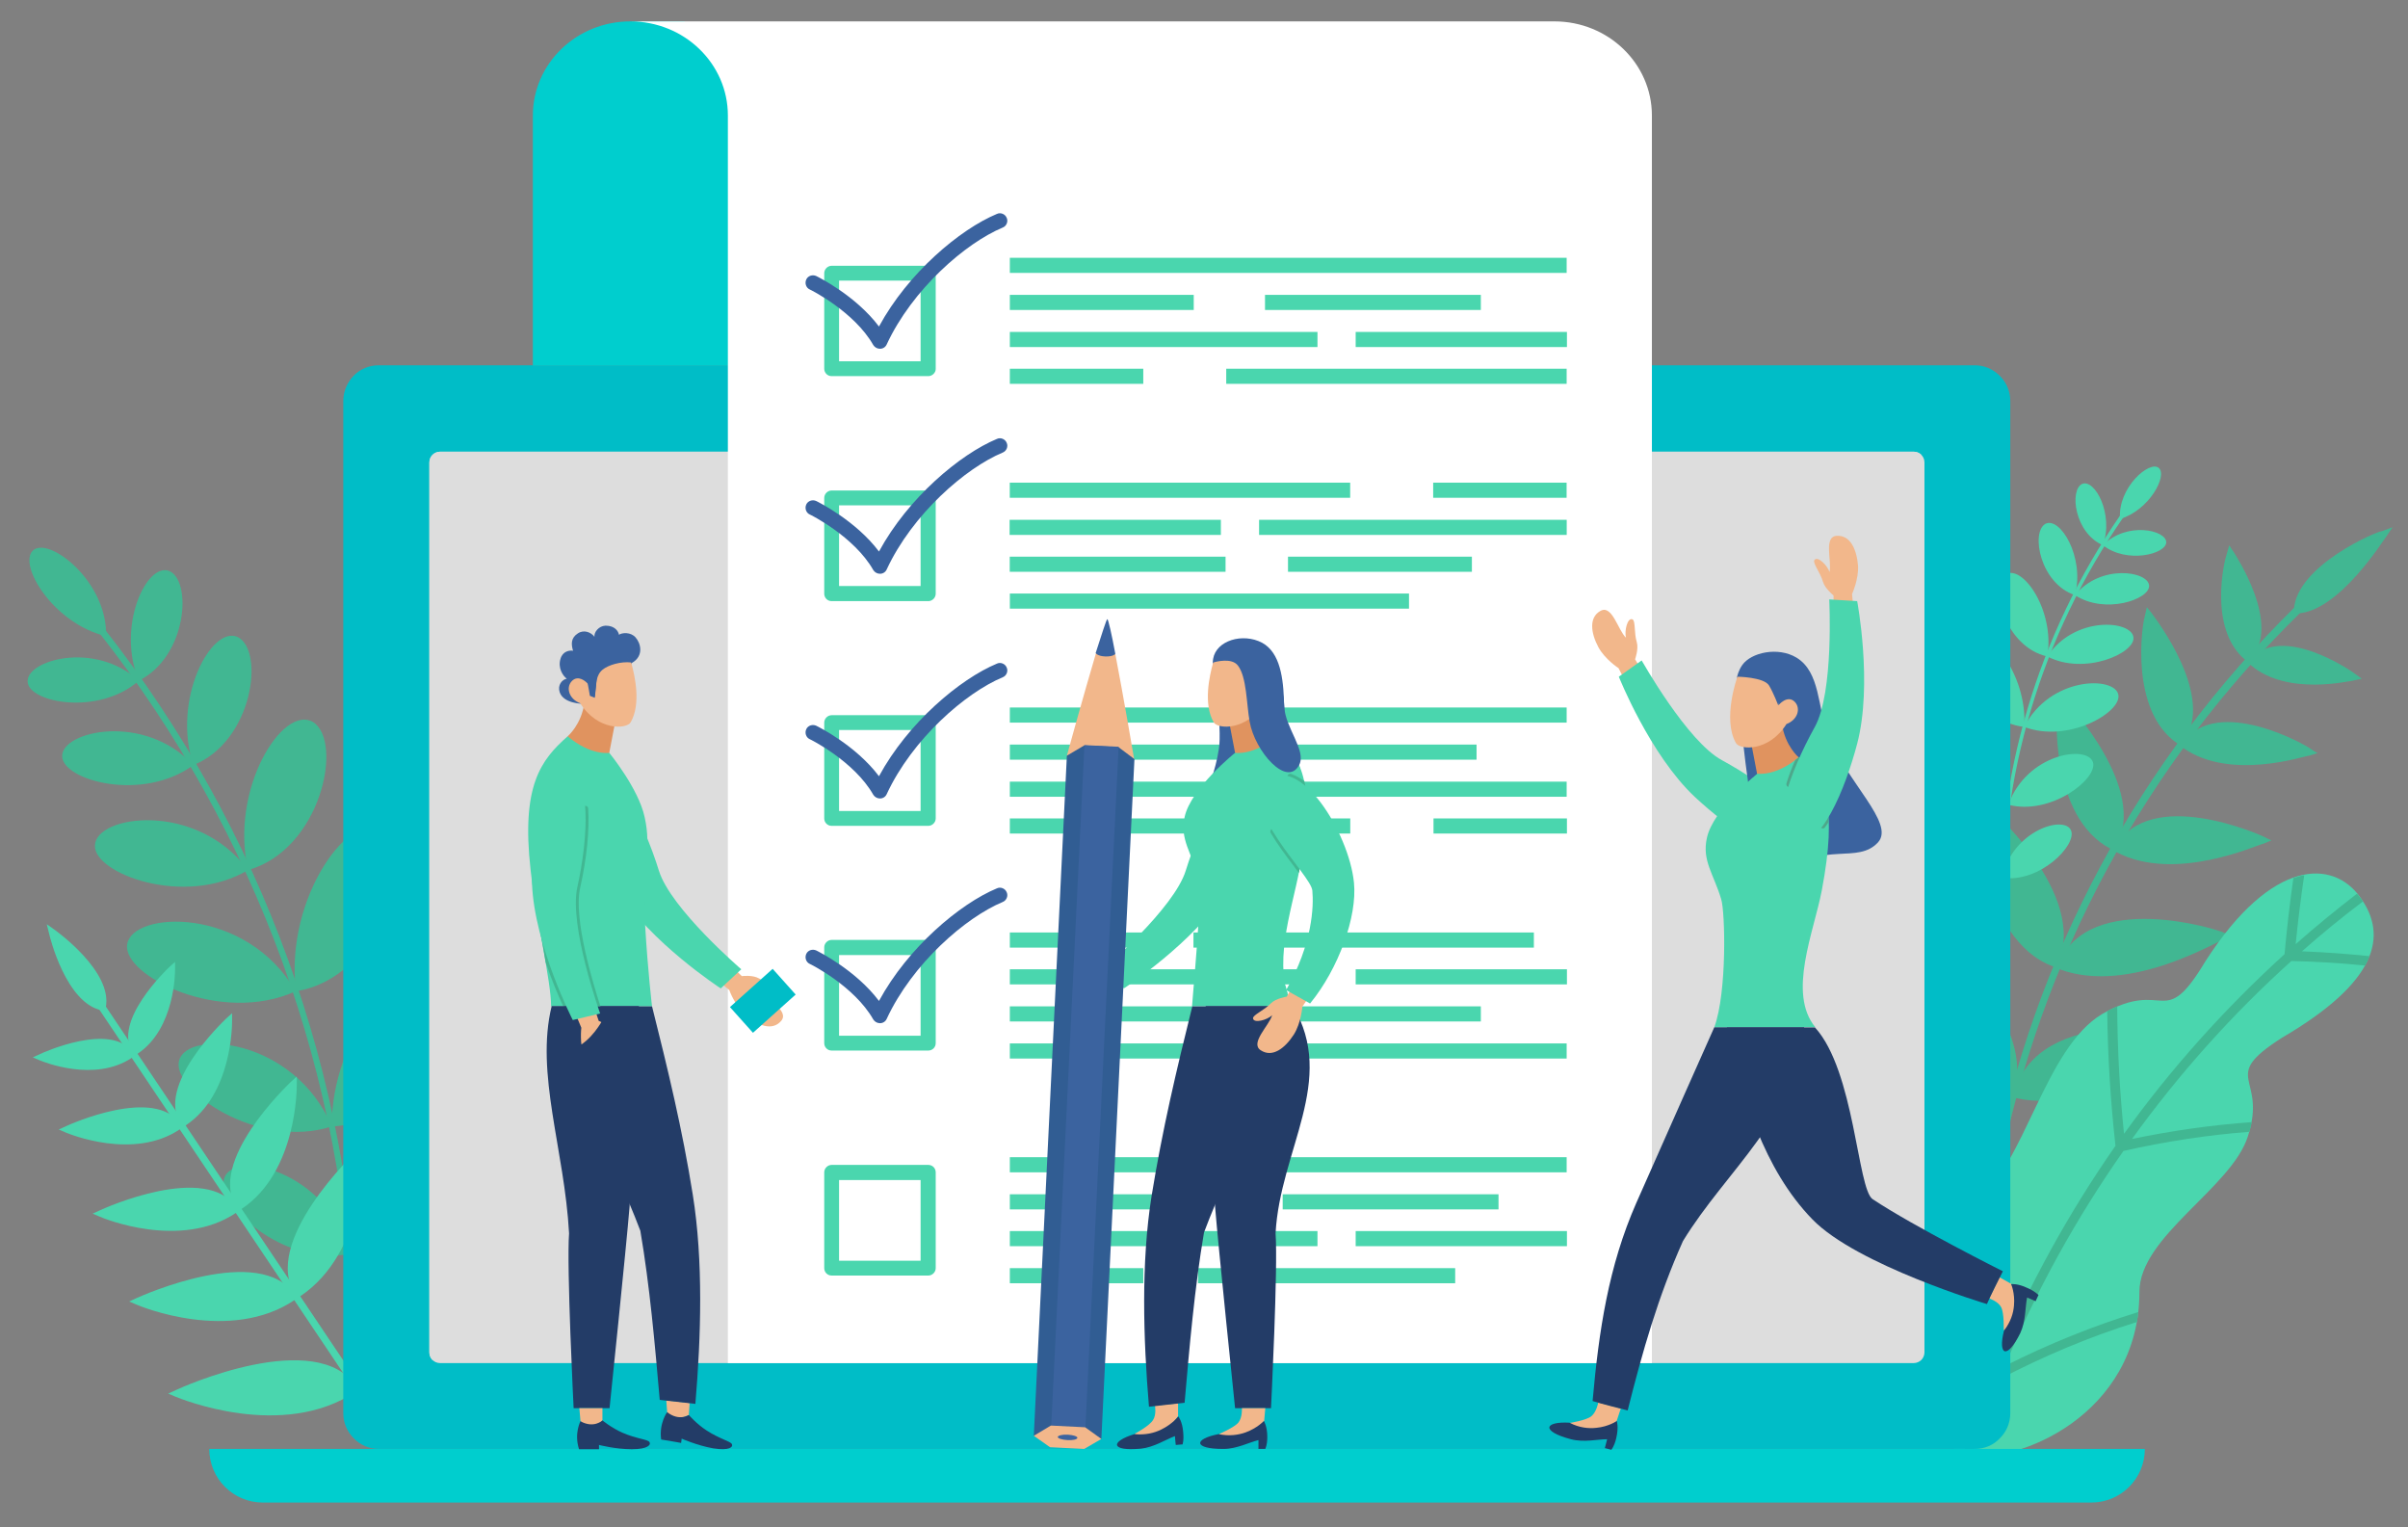 <?xml version="1.0" encoding="UTF-8"?> <!-- Generator: Adobe Illustrator 23.1.0, SVG Export Plug-In . SVG Version: 6.00 Build 0) --> <svg xmlns="http://www.w3.org/2000/svg" xmlns:xlink="http://www.w3.org/1999/xlink" id="Layer_1" x="0px" y="0px" viewBox="0 0 844.6 535.5" style="enable-background:new 0 0 844.6 535.5;" xml:space="preserve"><rect x="0" y="0" width="844.6" height="535.5" fill="#808080" stroke="none"/> <style type="text/css"> .st0{fill:#41B792;} .st1{fill:#4AD6AE;} .st2{fill:#00BDC7;} .st3{fill:#DDDDDD;} .st4{fill:#00CECE;} .st5{fill:#FFFFFF;} .st6{fill:#3B639F;} .st7{fill:#E0935F;} .st8{fill:#F2B78B;} .st9{fill:#315D93;} .st10{fill:#233C67;} .st11{clip-path:url(#SVGID_2_);fill:#F2B78B;} .st12{fill:#4DA78B;} </style> <g> <g> <g> <g> <g> <g> <g> <g> <path class="st0" d="M807.1,214.6c-0.6-0.7-1.3-1.3-1.9-2c-54.9,53.8-92.3,123.2-106.5,199.2c0.8,0.1,1.5,0.3,2.3,0.4 C715.2,336.8,752.4,268,807.1,214.6z"></path> </g> <g> <path class="st0" d="M804.6,213.7c0,0.5-0.1,1-0.1,1.5c0.5,0,1-0.1,1.5-0.1c14.6-0.9,29.9-25.7,30.9-26.8 c0.7-1.1,1.5-2.3,2.3-3.4c-1.3,0.5-2.6,0.9-3.9,1.4C834,186.2,805.6,198.2,804.6,213.7z"></path> </g> <path class="st0" d="M706.4,383.3c-0.1,0.5-0.3,1-0.4,1.5c0.4,0.1,0.8,0.2,1.2,0.3c28.4,6.2,60.5-20.1,62.4-20.2 c0.8-0.6,1.6-1.1,2.5-1.7c-0.9-0.2-1.9-0.4-2.8-0.6C767.4,361.8,715.2,351.7,706.4,383.3z"></path> <path class="st0" d="M721.9,338c-0.2,0.5-0.4,1-0.6,1.4c0.4,0.2,0.8,0.3,1.1,0.5c24.8,9.2,56.1-10.5,57.8-10.5 c0.9-0.5,1.8-1,2.7-1.4c-0.9-0.3-1.8-0.6-2.8-0.9C778.5,326.1,733,311.6,721.9,338z"></path> <path class="st0" d="M742,296.9c-0.3,0.4-0.5,0.9-0.8,1.3c0.4,0.2,0.7,0.4,1.1,0.6c20.8,11,50.1-2.9,51.5-2.9 c1-0.4,1.9-0.8,2.9-1.2c-0.9-0.4-1.8-0.8-2.7-1.3C792.6,292.7,754.2,275.6,742,296.9z"></path> <path class="st0" d="M765.7,260.3c-0.3,0.4-0.6,0.8-0.9,1.3c0.4,0.3,0.7,0.5,1.1,0.8c16.8,11.6,42.8,2.5,44,2.6 c1-0.3,2-0.6,3-0.9c-0.9-0.5-1.8-1-2.6-1.6C809.2,261.5,777.9,243.6,765.7,260.3z"></path> <path class="st0" d="M789.4,231.1c-0.3,0.4-0.7,0.8-1,1.2c0.3,0.3,0.7,0.6,1,0.9c12.8,11,34.8,5.5,35.8,5.5 c1.1-0.2,2.1-0.5,3.2-0.7c-0.8-0.6-1.7-1.2-2.5-1.8C824.9,235.4,800.6,218.6,789.4,231.1z"></path> <path class="st0" d="M670.7,322.9c-0.8-0.6-1.6-1.1-2.4-1.7c0.1,1.3,0.2,2.5,0.3,3.8c-0.6,2.6,6.7,52.9,36.2,59.5 c0.4,0.1,0.8,0.2,1.2,0.3c0.1-0.5,0.3-1,0.4-1.5C714.9,354.1,672.7,324.7,670.7,322.9z"></path> <path class="st0" d="M695.8,281.2c-0.7-0.6-1.5-1.3-2.2-1.9c0,1.2-0.1,2.5-0.1,3.7c-0.7,2.2,1,46.3,26.6,55.9 c0.4,0.2,0.8,0.3,1.1,0.5c0.2-0.5,0.4-1,0.6-1.4C732.6,313.4,697.5,282.9,695.8,281.2z"></path> <path class="st0" d="M724.3,245.4c-0.7-0.7-1.4-1.5-2.1-2.2c-0.2,1.2-0.3,2.5-0.4,3.7c-0.7,1.8-3.1,39.4,18.4,50.7 c0.4,0.2,0.7,0.4,1.1,0.6c0.3-0.4,0.5-0.9,0.8-1.3C753.7,276.9,725.5,247,724.3,245.4z"></path> <path class="st0" d="M754.9,215.3c-0.6-0.8-1.3-1.6-1.9-2.4c-0.3,1.2-0.5,2.4-0.8,3.6c-0.6,1.4-5.7,32.4,11.5,44.2 c0.4,0.3,0.7,0.5,1.1,0.8c0.3-0.4,0.6-0.8,0.9-1.3C777.5,244.5,755.8,216.7,754.9,215.3z"></path> <path class="st0" d="M783.6,193.8c-0.6-0.9-1.2-1.7-1.7-2.6c-0.3,1.2-0.7,2.3-1,3.5c-0.5,1.1-6.6,25.5,6.5,36.6 c0.3,0.3,0.7,0.6,1,0.9c0.3-0.4,0.7-0.8,1-1.2C800.3,219.2,784.3,195,783.6,193.8z"></path> </g> <g> <path class="st1" d="M744.9,181.2c-0.4-0.2-0.7-0.5-1.1-0.7c-29,41.9-44,92-42.3,143.1c0.4,0,0.7,0,1.1,0 C701.1,272.7,716,222.8,744.9,181.2z"></path> <path class="st1" d="M757.2,164.1c-3.2-2.8-14.5,6.9-13.6,17.9C753.9,178.9,760.3,166.8,757.2,164.1z"></path> <path class="st1" d="M737.6,191.2c8.4,6.6,22.1,3.1,22.2-1C759.9,185.9,746,182.7,737.6,191.2z"></path> <path class="st1" d="M727.8,208.7c10.5,6.9,26.2,1.5,26-3.3C753.6,200.3,736.8,197.6,727.8,208.7z"></path> <path class="st1" d="M702.1,307.8c13.4,2,26.5-11.6,24.3-16.6C724.2,285.8,706.1,290.9,702.1,307.8z"></path> <path class="st1" d="M718.1,230.2c13.1,6.8,30.9-1.2,30.2-6.7C747.7,217.5,727.6,215.8,718.1,230.2z"></path> <path class="st1" d="M704.4,282.2c15,3.9,31.5-9.2,29.7-14.9C732.2,261.1,710.9,264.2,704.4,282.2z"></path> <path class="st1" d="M710,254.9c15.4,5.9,34.3-5.2,33-11.3C741.7,237,719,237.2,710,254.9z"></path> <path class="st1" d="M730.3,169.7c-4.5,2.1-2.7,17.2,7.3,21.5C741.5,180.3,734.7,167.8,730.3,169.7z"></path> <path class="st1" d="M717.4,183.7c-5.2,3-1.8,21,10.4,25C731.3,195.3,722.5,181,717.4,183.7z"></path> <path class="st1" d="M680.8,285.6c-3.9,6,7.6,24.1,21.3,22.2C699.6,291.4,684.7,280,680.8,285.6z"></path> <path class="st1" d="M703.4,201.5c-5.9,4.3,0,25.5,14.7,28.7C720.8,213.9,709.2,197.6,703.4,201.5z"></path> <path class="st1" d="M682.9,254.8c-5.2,6.2,5.7,27.9,21.6,27.4C703.5,263.9,688,249.1,682.9,254.8z"></path> <path class="st1" d="M690.5,223.9c-6.2,5.7,2.7,29.4,19.5,31C711.2,236,696.6,218.7,690.5,223.9z"></path> </g> <path class="st1" d="M788.4,398.6c7.1-21.5-10.5-20.3,12-34.7c33.2-19.4,37.4-35.6,27.4-49.3c-9.4-13.2-30.8-13.9-54.2,22.4 c-15.1,25.2-13.7,5.7-36.3,18.6c-20.1,12-27.3,53.1-43.7,64.9c-42.9,32.4-20.3,86.2-3.5,89.6c16.9,3.6,60.3-13.7,60.3-57.1 C750.4,433.6,782.6,416.6,788.4,398.6z"></path> <path class="st0" d="M829.6,338.6c0.6-1.1,1.1-2.2,1.5-3.3c-7.8-0.8-15.8-1.4-23.7-1.7c6.9-6.1,14-11.9,21.4-17.5 c-0.3-0.5-0.7-1-1-1.4c-0.4-0.5-0.7-0.9-1.1-1.3c-7.4,5.7-14.6,11.6-21.5,17.7c0.8-8,1.8-16.1,3-24.2c-1.2,0.2-2.5,0.6-3.8,1 c-1.3,9-2.3,17.9-3.1,26.7c-21,19.1-39.9,40.2-56.3,63c-1.5-14.4-2.3-29.3-2.4-44.7c-1.1,0.5-2.3,1-3.5,1.7 c0.2,16.2,1.2,32,2.9,47.2c-16.6,23.8-30.6,49.3-41.8,76.1c-5.2-16.5-9.6-34-13-52.2c-1,1-2,1.9-2.9,2.9 c3.7,18.9,8.5,37,14,54c-3.2,8.1-6.2,16.3-8.9,24.5c-0.3,0.8-0.5,1.6-0.8,2.4c-4.7,14.6-1.8,15.4,2.9,0.9 c0.3-0.8,0.5-1.6,0.8-2.4c2.7-8.2,5.7-16.3,8.9-24.3c15.7-8.2,31.9-15,48.3-20.1c0.2-1.1,0.4-2.3,0.5-3.5 c-15.9,4.9-31.5,11.2-46.8,18.9c11.1-26.6,25.1-51.9,41.6-75.4c14.7-3.3,29.5-5.6,44.2-6.7c0.3-1.2,0.6-2.3,0.8-3.4 c-14,1-28,3-42,5.9c16.3-22.6,35-43.6,55.9-62.4C812.4,337.2,821,337.7,829.6,338.6z"></path> </g> <g> <path class="st0" d="M34.8,221.9c0.6-0.5,1.2-0.9,1.8-1.4c55.3,70.4,86.8,156.8,89.2,246.7c-0.7,0-1.3,0-2,0.1 C121.3,377.8,89.9,291.9,34.8,221.9z"></path> <path class="st0" d="M11.5,193.1c5.4-5.3,26.3,10.7,25.7,30C18.8,218.7,6.3,198.2,11.5,193.1z"></path> <path class="st0" d="M48.7,238.7c-14.1,12.4-38.4,7.7-39,0.5C8.9,231.6,33.1,224.5,48.7,238.7z"></path> <path class="st0" d="M67.8,268.3c-17.8,13.1-45.8,5.4-46-3.1C21.6,256.3,50.7,249.8,67.8,268.3z"></path> <path class="st0" d="M123.1,439.6c-23.3,5-47.8-17.6-44.4-26.6C82.2,403.2,114.5,410.4,123.1,439.6z"></path> <path class="st0" d="M87,305.1c-22.3,13.3-54.4,1.1-53.7-8.7C33.7,285.8,68.8,280.8,87,305.1z"></path> <path class="st0" d="M116.4,395c-25.9,8.4-56.3-12.8-53.6-23C65.5,360.8,103.2,364,116.4,395z"></path> <path class="st0" d="M103.7,347.6c-26.3,12-60.8-5.5-59.1-16.4C46.2,319.4,86.2,317.5,103.7,347.6z"></path> <path class="st0" d="M59.3,200.2c8.1,3.3,6.5,29.9-10.6,38.5C40.8,219.9,51.3,197.2,59.3,200.2z"></path> <path class="st0" d="M83.4,223.4c9.5,4.8,5.3,36.6-15.6,44.9C60.2,245.2,74.2,219.1,83.4,223.4z"></path> <path class="st0" d="M158.3,398.4c7.5,10.1-10.8,43.1-35.2,41.2C125.8,410.5,150.8,389,158.3,398.4z"></path> <path class="st0" d="M109.8,253.2c10.8,6.9,2.7,44.8-22.8,51.9C80.5,276.7,99.2,246.9,109.8,253.2z"></path> <path class="st0" d="M151.4,344.6c9.8,10.3-7.1,49.5-35,50.4C116.1,362.7,141.7,335.2,151.4,344.6z"></path> <path class="st0" d="M134.8,291.1c11.6,9.4-1.7,52-31,56.5C99.7,314.5,123.5,282.7,134.8,291.1z"></path> </g> <g> <g> <rect x="85.8" y="337.5" transform="matrix(0.83 -0.557 0.557 0.83 -224.559 121.411)" class="st1" width="2.5" height="183.9"></rect> </g> <g> <g> <path class="st1" d="M16.4,324.1l0.8,3.2c0.2,1,5.9,24.5,18.5,27l1.2,0.2l0.2-1.2c2.5-12.6-17.2-26.7-18-27.3L16.4,324.1z"></path> </g> </g> <path class="st1" d="M125.2,486.2l0.7,1l1-0.7c25.7-17.3,25.6-56.1,25.6-57.8l0-2.8l-2.1,1.9 C148.8,429.4,111.1,465.2,125.2,486.2z"></path> <path class="st1" d="M103.7,454.2l0.7,1l1-0.7c22.6-15.2,22.5-49.3,22.5-50.7l0-2.8l-2.1,1.9 C124.4,404.3,91.3,435.7,103.7,454.2z"></path> <path class="st1" d="M83.1,423.6l0.7,1l1-0.7c19.4-13,19.3-42.4,19.3-43.6l0-2.8l-2.1,1.9C100.9,380.5,72.4,407.5,83.1,423.6z "></path> <path class="st1" d="M63.5,394.3l0.7,1l1-0.7c16.3-10.9,16.2-35.5,16.2-36.5l0-2.8l-2.1,1.9C78.3,358.2,54.4,380.8,63.5,394.3 z"></path> <path class="st1" d="M46.6,369.2l0.7,1l1-0.7c13.1-8.8,13.1-28.6,13.1-29.4l0-2.8l-2.1,1.9C58.5,340,39.3,358.2,46.6,369.2z"></path> <path class="st1" d="M61.6,487.5l-2.6,1.2l2.6,1.1c1.5,0.6,37.5,15.5,63.2-1.8l1-0.7l-0.7-1C111,465.2,63.6,486.5,61.6,487.5z "></path> <path class="st1" d="M47.9,455.2l-2.6,1.2l2.6,1.1c1.3,0.6,32.8,13.6,55.4-1.6l1-0.7l-0.7-1C91.2,435.7,49.7,454.4,47.9,455.2 z"></path> <path class="st1" d="M35.1,424.4l-2.6,1.2l2.6,1.1c1.1,0.5,28.2,11.7,47.7-1.4l1-0.7l-0.7-1C72.4,407.5,36.6,423.7,35.1,424.4 z"></path> <path class="st1" d="M23.2,394.9l-2.6,1.2l2.6,1.1c1,0.4,23.6,9.8,39.9-1.2l1-0.7l-0.7-1C54.4,380.8,24.5,394.3,23.2,394.9z"></path> <path class="st1" d="M14.1,369.6l-2.6,1.2l2.6,1.1c0.8,0.3,19,7.9,32.2-1l1-0.7l-0.7-1C39.3,358.2,15.1,369.1,14.1,369.6z"></path> </g> <path class="st2" d="M692.7,508.1H132.9c-3.4,0-6.6-1.4-8.8-3.7c-2.3-2.3-3.7-5.4-3.7-8.8v-355c0-3.5,1.5-6.7,3.8-9 c2.2-2.2,5.3-3.5,8.6-3.5h559.8c3.2,0,6.1,1.2,8.3,3.2c2.6,2.3,4.2,5.6,4.2,9.3v355c0,3.4-1.4,6.6-3.7,8.8 C699.3,506.7,696.1,508.1,692.7,508.1z"></path> <path class="st3" d="M671.2,478H154.4c-1.2,0-2.2-0.5-2.9-1.3c-0.6-0.7-0.9-1.5-0.9-2.5v-312c0-1,0.4-2,1.1-2.7 c0.7-0.7,1.6-1.1,2.7-1.1h516.8c1,0,2,0.4,2.7,1.1c0.7,0.7,1.1,1.6,1.1,2.7v312c0,1-0.4,2-1.1,2.7 C673.3,477.5,672.3,478,671.2,478z"></path> <g> <path class="st3" d="M671.2,158.4H154.4c-1,0-2,0.4-2.7,1.1c-0.7,0.7-1.1,1.6-1.1,2.7v312c0,0.9,0.3,1.8,0.9,2.5l0,0 c0,0.1,0.1,0.1,0.2,0.2l522.2-317.4C673.2,158.8,672.3,158.4,671.2,158.4z"></path> </g> <g> <g> <path class="st4" d="M240,7.5h-18.9c-18.9,0-34.2,14.8-34.2,33v87.7h77.4V40.5L240,7.5z"></path> <path class="st5" d="M545.2,7.5H221.1c18.9,0,34.2,14.8,34.2,33V478h324.1V40.5h0C579.4,22.3,564.1,7.5,545.2,7.5z"></path> <g> <rect x="443.7" y="103.4" class="st1" width="75.7" height="5.3"></rect> </g> <g> <g> <g> <path class="st1" d="M325.6,131.9h-33.9c-1.5,0-2.6-1.2-2.6-2.6V95.8c0-1.4,1.2-2.6,2.6-2.6h33.9c1.5,0,2.6,1.2,2.6,2.6 v33.6C328.2,130.7,327,131.9,325.6,131.9z M294.3,126.7h28.6V98.4h-28.6V126.7z"></path> </g> <g> <path class="st6" d="M308.6,122.3c-0.9,0-1.8-0.5-2.3-1.3c-6.7-11.8-22.2-19.5-22.3-19.5c-1.3-0.6-1.8-2.2-1.2-3.5 c0.6-1.3,2.2-1.8,3.5-1.2c0.6,0.3,13.8,6.8,22,17.7c10.2-18.8,28.4-34.1,41.4-39.5c1.3-0.6,2.9,0.1,3.4,1.4 c0.6,1.3-0.1,2.9-1.4,3.4c-13,5.4-31.7,21.6-40.7,41c-0.4,0.9-1.3,1.5-2.3,1.5C308.6,122.3,308.6,122.3,308.6,122.3z"></path> </g> </g> <g> <g> <g> <rect x="354.2" y="90.4" class="st1" width="195.3" height="5.3"></rect> </g> <g> <rect x="354.2" y="103.4" class="st1" width="64.5" height="5.3"></rect> </g> <g> <rect x="354.2" y="116.4" class="st1" width="107.9" height="5.3"></rect> </g> <g> <rect x="475.5" y="116.4" class="st1" width="74.1" height="5.3"></rect> </g> <g> <rect x="354.2" y="129.3" class="st1" width="46.8" height="5.3"></rect> </g> <g> <rect x="430.1" y="129.3" class="st1" width="119.4" height="5.3"></rect> </g> </g> </g> </g> <g> <g> <g> <path class="st1" d="M325.6,210.8h-33.9c-1.5,0-2.6-1.2-2.6-2.6v-33.6c0-1.4,1.2-2.6,2.6-2.6h33.9c1.5,0,2.6,1.2,2.6,2.6 v33.6C328.2,209.6,327,210.8,325.6,210.8z M294.3,205.5h28.6v-28.3h-28.6V205.5z"></path> </g> <g> <path class="st6" d="M308.6,201.2c-0.9,0-1.8-0.5-2.3-1.3c-6.7-11.8-22.2-19.5-22.3-19.5c-1.3-0.6-1.8-2.2-1.2-3.5 c0.6-1.3,2.2-1.8,3.5-1.2c0.6,0.3,13.8,6.8,22,17.7c10.2-18.8,28.4-34.1,41.4-39.5c1.3-0.6,2.9,0.1,3.4,1.4 c0.6,1.3-0.1,2.9-1.4,3.4c-13,5.4-31.7,21.6-40.7,41c-0.4,0.9-1.3,1.5-2.3,1.5C308.6,201.2,308.6,201.2,308.6,201.2z"></path> </g> </g> <g> <g> <rect x="354.2" y="208.2" transform="matrix(-1 -1.224647e-16 1.224647e-16 -1 848.406 421.636)" class="st1" width="140" height="5.3"></rect> </g> <g> <rect x="451.9" y="195.2" transform="matrix(-1 -1.224647e-16 1.224647e-16 -1 968.162 395.709)" class="st1" width="64.5" height="5.3"></rect> </g> <g> <rect x="354.2" y="195.2" transform="matrix(-1 -1.224647e-16 1.224647e-16 -1 784.063 395.709)" class="st1" width="75.7" height="5.3"></rect> </g> <g> <rect x="441.6" y="182.2" transform="matrix(-1 -1.224647e-16 1.224647e-16 -1 991.121 369.782)" class="st1" width="107.9" height="5.3"></rect> </g> <g> <rect x="354.2" y="182.2" transform="matrix(-1 -1.224647e-16 1.224647e-16 -1 782.417 369.782)" class="st1" width="74.1" height="5.3"></rect> </g> <g> <rect x="502.8" y="169.3" transform="matrix(-1 -1.224647e-16 1.224647e-16 -1 1052.284 343.855)" class="st1" width="46.8" height="5.3"></rect> </g> <g> <rect x="354.2" y="169.3" transform="matrix(-1 -1.224647e-16 1.224647e-16 -1 827.771 343.855)" class="st1" width="119.4" height="5.3"></rect> </g> </g> </g> <g> <g> <g> <g> <g> <g> <path class="st1" d="M325.6,289.6h-33.9c-1.5,0-2.6-1.2-2.6-2.6v-33.6c0-1.4,1.2-2.6,2.6-2.6h33.9 c1.5,0,2.6,1.2,2.6,2.6V287C328.2,288.4,327,289.6,325.6,289.6z M294.3,284.4h28.6V256h-28.6V284.4z"></path> </g> </g> </g> </g> <g> <path class="st6" d="M308.6,280c-0.9,0-1.8-0.5-2.3-1.3c-6.7-11.8-22.2-19.5-22.3-19.5c-1.3-0.6-1.8-2.2-1.2-3.5 c0.6-1.3,2.2-1.8,3.5-1.2c0.6,0.3,13.8,6.8,22,17.7c10.2-18.8,28.4-34.1,41.4-39.5c1.3-0.6,2.9,0.1,3.4,1.4 c0.6,1.3-0.1,2.9-1.4,3.4c-13,5.4-31.7,21.6-40.7,41c-0.4,0.9-1.3,1.5-2.3,1.5C308.6,280,308.6,280,308.6,280z"></path> </g> </g> <g> <g> <g> <rect x="354.2" y="248.1" class="st1" width="195.3" height="5.3"></rect> </g> <g> <rect x="453.4" y="261.1" class="st1" width="64.5" height="5.3"></rect> </g> <g> <rect x="354.2" y="261.1" class="st1" width="75.7" height="5.3"></rect> </g> <g> <rect x="441.6" y="274.1" class="st1" width="107.9" height="5.3"></rect> </g> <g> <rect x="354.2" y="274.1" class="st1" width="74.1" height="5.3"></rect> </g> <g> <rect x="502.8" y="287" class="st1" width="46.8" height="5.3"></rect> </g> <g> <rect x="354.2" y="287" class="st1" width="119.4" height="5.3"></rect> </g> </g> </g> </g> <g> <g> <g> <g> <g> <g> <path class="st1" d="M325.6,368.4h-33.9c-1.5,0-2.6-1.2-2.6-2.6v-33.6c0-1.4,1.2-2.6,2.6-2.6h33.9 c1.5,0,2.6,1.2,2.6,2.6v33.6C328.2,367.3,327,368.4,325.6,368.4z M294.3,363.2h28.6v-28.3h-28.6V363.2z"></path> </g> </g> </g> </g> <g> <path class="st6" d="M308.6,358.8c-0.9,0-1.8-0.5-2.3-1.3c-6.7-11.8-22.2-19.5-22.3-19.5c-1.3-0.6-1.8-2.2-1.2-3.5 c0.6-1.3,2.2-1.8,3.5-1.2c0.6,0.3,13.8,6.8,22,17.7c10.2-18.8,28.4-34.1,41.4-39.5c1.3-0.6,2.9,0.1,3.4,1.4 c0.6,1.3-0.1,2.9-1.4,3.4c-13,5.4-31.7,21.6-40.7,41c-0.4,0.9-1.3,1.5-2.3,1.5C308.6,358.8,308.6,358.8,308.6,358.8z"></path> </g> </g> <g> <g> <g> <rect x="354.2" y="365.9" class="st1" width="195.3" height="5.3"></rect> </g> <g> <rect x="354.2" y="352.9" class="st1" width="64.5" height="5.3"></rect> </g> <g> <rect x="443.7" y="352.9" class="st1" width="75.7" height="5.3"></rect> </g> <g> <rect x="354.2" y="339.9" class="st1" width="107.9" height="5.3"></rect> </g> <g> <rect x="475.5" y="339.9" class="st1" width="74.1" height="5.3"></rect> </g> <g> <rect x="354.2" y="327" class="st1" width="46.8" height="5.3"></rect> </g> <g> <rect x="418.6" y="327" class="st1" width="119.4" height="5.3"></rect> </g> </g> </g> </g> <g> <g> <g> <g> <path class="st1" d="M325.6,447.3h-33.9c-1.5,0-2.6-1.2-2.6-2.6v-33.6c0-1.4,1.2-2.6,2.6-2.6h33.9c1.5,0,2.6,1.2,2.6,2.6 v33.6C328.2,446.1,327,447.3,325.6,447.3z M294.3,442.1h28.6v-28.3h-28.6V442.1z"></path> </g> </g> </g> <g> <g> <g> <rect x="354.2" y="405.8" class="st1" width="195.3" height="5.3"></rect> </g> <g> <rect x="354.2" y="418.8" class="st1" width="64.5" height="5.3"></rect> </g> <g> <rect x="449.9" y="418.8" class="st1" width="75.7" height="5.3"></rect> </g> <g> <rect x="354.2" y="431.7" class="st1" width="107.9" height="5.3"></rect> </g> <g> <rect x="475.5" y="431.7" class="st1" width="74.1" height="5.3"></rect> </g> <g> <rect x="354.2" y="444.7" class="st1" width="46.8" height="5.3"></rect> </g> <g> <rect x="420.2" y="444.7" class="st1" width="90.2" height="5.3"></rect> </g> </g> </g> </g> </g> </g> </g> <path class="st4" d="M714.7,508.1H111H73.4c0,10.4,8.4,18.8,18.8,18.8h641.3c10.4,0,18.8-8.4,18.8-18.8H714.7z"></path> </g> </g> <g> <path class="st6" d="M425.4,232.3c0-6.9,8.9-10.3,16-7.5c14.2,5.5,5.9,35.2,11.1,38.7c5.1,3.5,5,15.8,0,18 c-5,2.3-29.3-1.4-29.3-2.7c0-1.3,3.2-8.5,4.3-16.1C428.8,255.2,425.4,232.3,425.4,232.3z"></path> <g> <g> <path class="st7" d="M441.9,246.4c1.1,7.8,5.9,11.8,5.9,11.8s0,4.6-5.8,7.3c-5.8,2.7-8.8-1.5-8.8-1.5l-1.9-9.9 C431.4,254,435.9,246.9,441.9,246.4z"></path> <path class="st8" d="M437.3,231c0.1,7.7,1,13.7,1,13.7l1.7-0.7c0,0,0.7-4.2,0.8-4.3c0.7-0.8,3.3-3.1,5.5-0.9 c2.3,2.4,0.9,6.4-2.9,7.8c-6.2,9.8-16.3,9.1-17.7,6.7c-3.7-6.4-1.5-16.3-0.2-20.9C428.9,228.9,434.4,232.8,437.3,231z"></path> </g> <path class="st8" d="M380.2,347.1c-2.1,1.1-7.1,1.2-6.8-0.7c0.2-1.2,4.5-1.6,7.4-3.3c2.2-1.3,6-0.8,6-0.8l12.9-12.5l5.2,5.9 l-13.7,11.5c0,0-1.9,5.4-5.6,8.6c-4.3,3.8-9.4,5.9-12.6,2.2C369.9,354.4,378.3,350.4,380.2,347.1z"></path> <g> <path class="st1" d="M415.9,305.3c5.3-17.1,15.4-37.1,23.5-33.3c9.7,4.5-0.8,26.8-9,40.1c-11.4,18.4-36.2,34.5-36.2,34.5 l-7.2-6.7C387,339.8,411.8,318.6,415.9,305.3z"></path> </g> <g> <g> <g> <path class="st8" d="M374.2,265c0,0,6-21.8,10.2-35.9l6.8,0.3c2.8,14.5,6.6,36.8,6.6,36.8l-11.8-0.6v0l0,0L374.2,265z"></path> <polygon class="st9" points="380.3,261.4 392.3,262 397.9,266.2 386.3,504.6 362.6,503.5 374.2,265 "></polygon> <rect x="261.1" y="375" transform="matrix(4.870766e-02 -0.999 0.999 4.870766e-02 -18.611 742.428)" class="st6" width="238.8" height="12"></rect> <path class="st6" d="M388.4,217.1c0.3,0,1.5,5.2,2.8,12.2c0,0-0.7,1-3.5,0.9c-2.8-0.1-3.4-1.2-3.4-1.2 C386.5,222.2,388.1,217.1,388.4,217.1z"></path> </g> </g> <polygon class="st8" points="368.6,499.9 380.6,500.5 386.3,504.6 380.3,508.1 368.3,507.5 362.6,503.5 "></polygon> <path class="st6" d="M371,503.9c0,0.5,1.5,1,3.4,1.1c1.9,0.1,3.4-0.2,3.5-0.8c0-0.5-1.5-1-3.4-1.1 C372.6,503,371.1,503.4,371,503.9z"></path> </g> <path class="st1" d="M415.5,286.5c2.2-10.1,17.7-22.5,17.7-22.5s6.4,1.1,14.6-5.8c9.4,8.3,13.5,17.5,8,46.7 c-2.8,14.7-9.9,34.3-2.3,48c0,0-30.7,0-35.4,0c0-1.3,3.8-40.6,2.4-44.9C417.9,298.9,413.8,294.4,415.5,286.5z"></path> <g> <path class="st0" d="M455.6,306.1c-0.7-0.9-1.4-1.8-2.1-2.8c-2.6-3.4-5.5-7.3-7.8-11.2c-0.3-0.5-0.1-1.1,0.3-1.4 c0.5-0.3,1.1-0.1,1.4,0.3c2.3,3.8,5.2,7.6,7.7,11c0.3,0.5,0.7,0.9,1,1.3c-0.1,0.5-0.2,1-0.3,1.4 C455.8,305.2,455.7,305.7,455.6,306.1z"></path> <path class="st1" d="M450.3,346.7c0.2-0.4,0.4-0.7,0.6-1.1c0.2,1,0.5,2,0.8,3l-1.9-1.1L450.3,346.7z"></path> <path class="st0" d="M451.6,272c0.2-0.5,0.7-0.8,1.3-0.6c1.5,0.5,3,1.4,4.6,2.5c0.2,1,0.4,2,0.5,3c-2-1.8-3.9-3.1-5.7-3.7 C451.7,273.1,451.4,272.5,451.6,272z"></path> </g> <g> <g> <g> <path class="st8" d="M404.4,498c1.3-1.9,0.7-5.1,0.7-5.1l8.1-0.8l0,4.5l-3.9,5.5l-7.3,2.9l-4.1-2.2 C397.9,502.9,403.2,500,404.4,498z"></path> </g> <path class="st10" d="M397.9,502.9c3.8,0.4,7-0.4,9.4-1.6c3.9-1.9,6-4.6,6-4.6s1.4,1.7,1.7,5.5c0.1,1.2,0.2,2.8-0.2,4.3 c-1.1,0.1-2.4,0.2-2.4,0.2s-0.2-1.6-0.3-3.1c-3.2,1.2-7.3,3.9-11.9,4.4C389.4,509,389.4,505.5,397.9,502.9z"></path> </g> </g> <g> <g> <path class="st10" d="M418.2,352.9c0,0,20.6,0,30.9,0c-2.1,28.7-16.9,52.9-26.8,79.3c-3.3,19.4-5.1,40.1-6.8,59.7l-12.5,1.4 c-2-23.9-2.8-50.5,0.9-73.8C407.7,396.1,412.6,375.4,418.2,352.9z"></path> </g> </g> <g> <path class="st10" d="M447.4,432.5c0.9,11.7-1.6,61.3-1.6,61.3h-12.6c0,0-5.9-56.8-7-70.5c-1.1-13.7-3.3-62.6-3.3-70.5 c0,0,13.8,0,30.6,0C469,378.9,449,403.2,447.4,432.5z"></path> </g> <g> <path class="st8" d="M445.7,351.9c1.7-1.8,5.6-2.4,5.6-2.4l3.4-5.9l5.6-9.7l6.6,4.3l-4,5.9l-6.1,8.9c0,0-0.4,5.7-3,9.8 c-3.1,4.8-7.5,8.2-11.6,5.5c-3.9-2.5,3-8.7,4-12.3c-1.7,1.7-6.5,3-6.7,1.1C439.4,355.9,443.4,354.3,445.7,351.9z"></path> </g> <g> <g> <path class="st1" d="M460.3,312.3c-0.4-5.5-26.3-29.1-15.6-38.5c10.9-9.5,28.4,17.9,30.2,35.7c1.2,11.9-5.4,30.2-15.4,42.4 l-8.4-4.7C460.4,330.9,460.8,317.8,460.3,312.3z"></path> </g> </g> <g> <g> <g> <path class="st8" d="M434.4,498.8c1.4-1.8,1.2-5,1.2-5h8.2l-0.4,4.5l-4.4,5l-7.6,2.2l-3.8-2.6 C427.4,502.9,433,500.6,434.4,498.8z"></path> </g> <path class="st10" d="M427.4,502.9c3.7,0.8,7,0.3,9.5-0.6c4.1-1.5,6.4-4,6.4-4s1.2,1.8,1.2,5.6c0,1.2-0.1,2.8-0.7,4.2 c-1.2,0-2.4,0-2.4,0s0-1.6,0-3.1c-3.3,0.8-7.6,3.1-12.3,3.1C418.4,508.1,418.7,504.6,427.4,502.9z"></path> </g> </g> </g> <path class="st6" d="M430.6,228.5c0.4,0,5.6-0.5,11.7,2.4c6.1,3,7.8,10.2,8.2,17.2c0.3,7,7.8,15.2,5.2,20.1 c-4.2,8.2-15.6-4.7-17.4-15.2c-1.1-6.1-1-15.6-4.1-19.6c-2.2-2.9-7.8-1.3-8.7-1.1C425.4,232.3,426.6,228.5,430.6,228.5z"></path> </g> <g> <g> <path class="st8" d="M266.8,347.1c2.1,1.1,7.1,1.2,6.8-0.7c-0.2-1.2-4.5-1.6-7.4-3.3c-2.2-1.3-6-0.8-6-0.8l-12.9-12.5l-5.2,5.9 l13.7,11.5c0,0,1.9,5.4,5.6,8.6c4.3,3.8,9.4,5.9,12.6,2.2C277,354.4,268.7,350.4,266.8,347.1z"></path> <rect x="261.5" y="340.9" transform="matrix(0.667 0.745 -0.745 0.667 350.555 -82.451)" class="st2" width="12.1" height="20.1"></rect> <g> <g> <path class="st1" d="M231.1,305.3c-5.3-17.1-15.4-37.1-23.5-33.3c-9.7,4.5,0.8,26.8,9,40.1c11.4,18.4,36.2,34.5,36.2,34.5 l7.2-6.7C259.9,339.8,235.2,318.6,231.1,305.3z"></path> </g> </g> <g> <g> <g> <path class="st7" d="M205,246.4c-1.1,7.8-5.9,11.8-5.9,11.8s0,4.6,5.8,7.3c5.8,2.7,8.8-1.5,8.8-1.5l1.9-9.9 C215.6,254,211,246.9,205,246.4z"></path> </g> <g> <path class="st6" d="M217.1,222.6c-0.2-1.2-1.4-3.2-4.7-3.2c-2.4,0.1-4.1,2.3-3.9,3.9c-1.2-1.6-3.7-2.6-5.8-1.2 c-2.5,1.6-2.4,3.8-1.7,6.1c-1.2-0.2-3.6,0.1-4.4,2.8c-1,3.2,0.8,6,2.2,7c-1.7,0.3-3.3,2.3-2.5,4.7c1.3,4.1,8.1,4.1,8.1,4.1 l-1.9-8.6c0,0,0,0,0,0c1.6-1.5,6.2-6,5.4-6.4c-0.6-0.3-2.5-1-3.8-1.5l6.2-3c0,0,0-0.2-0.1-0.4c1.4,0.4,5.1,1.5,6.5,1.5 l3.6,2.5c-0.3,1.3-0.9,4.7-0.8,5.1c0.2,0.4,2.1-3.5,2.1-3.5c4.4-2.5,3.1-7,1.3-9C221.2,221.6,218.2,221.8,217.1,222.6z"></path> <path class="st6" d="M203.6,227.2c-0.1,0.1-2.2,7.2-2.2,7.2v8c0,0,9.2,6.1,10.6,6.2c1.4,0,5.3-9.9,5.3-9.9l3.9-10.6l-8.4-3.4 C212.7,224.6,203.7,227.1,203.6,227.2z"></path> <path class="st8" d="M219.3,231.6c-3.2,0.2-7.3,0.9-9.7-0.6c-0.1,7.7-1,13.7-1,13.7l-1.7-0.7c0,0-0.7-4.2-0.8-4.3 c-0.7-0.8-3.3-3.1-5.5-0.9c-2.3,2.4-0.9,6.4,2.9,7.8c6.2,9.8,16.3,9.1,17.7,6.7c3.7-6.4,1.5-16.3,0.2-20.9 C221.2,232,220.1,231.5,219.3,231.6z"></path> <path class="st6" d="M210.5,227.9c0,0-7.9,2.2-7.9,2.3c0,0.1,5.2,9.6,5.2,9.6l0.8,4.9c0.5-5.2,0.4-7.9,2.8-9.9 c2-1.6,6.3-2.9,10-2.5C222,229.6,210.5,227.9,210.5,227.9z"></path> </g> <path class="st1" d="M226.1,286.5c-2.2-10.1-12.4-22.5-12.4-22.5s-6.4,1.1-14.6-5.8c-9.4,8.3-16.3,17.3-13,46.8 c1.9,17.2,7.2,38.9,7.2,47.9c8.1,0,31.7,0,35.4,0c0,0-1.5-12.6-2.4-28.1C225.1,302.4,228.7,298.2,226.1,286.5z"></path> <g> <path class="st0" d="M189.3,325.4c0.1,0.3,0.1,0.7,0.2,1c0.1,0.8,0.3,1.6,0.4,2.4c0.5,3,1.1,5.9,1.5,8.7 c2.1,6.2,4.4,11.6,6.1,15.3c0.7,0,1.4,0,2.2,0c-2.9-6.3-8-18.5-10.6-31.1l-0.4,0.1C188.9,323.1,189.1,324.3,189.3,325.4z"></path> </g> </g> <g> <path class="st8" d="M234,495.2c0,0,1,3.6,1,3.7c0,0.1,6.6-2.7,6.6-2.7l0.3-4.2l-8.2-0.9L234,495.2z"></path> <g> <g> <g> <path class="st10" d="M228.7,352.9c0,0-20.6,0-30.9,0c2.1,28.5,16.9,52.5,26.8,78.7c3.3,19.3,5.1,39.8,6.8,59.3l12.5,1.4 c2-23.7,2.8-50.1-0.9-73.3C239.3,395.8,234.3,375.2,228.7,352.9z"></path> </g> </g> </g> <path class="st10" d="M247.8,501.6c-3.4-2.2-6.2-5.4-6.2-5.4s-3.4,2.3-7.6-1c0,0-2.9,3.9-2.1,9.6c5,0.8,7,1.2,7,1.2l0.2-1.5 c0,0,5.4,2.4,11.1,3.4c5.7,0.9,7-0.5,6.5-1.5C256.2,505.4,252.4,504.6,247.8,501.6z"></path> <g> <path class="st10" d="M199.6,432.5c-0.9,11.7,1.6,61.3,1.6,61.3h12.6c0,0,5.9-56.8,7-70.5c1.1-13.7,3.3-62.6,3.3-70.5 c0,0-13.8,0-30.6,0C187.7,376.5,198,403.2,199.6,432.5z"></path> </g> <g> <polygon class="st8" points="203.6,498.3 208,503.4 211.3,498.1 211.3,493.8 203.2,493.8 "></polygon> <path class="st10" d="M218.3,502.4c-3.7-1.6-7-4.3-7-4.3s-3,2.9-7.7,0.3c0,0-2.3,4.3-0.5,9.8c5,0,7,0,7,0v-1.5 c0,0,5.8,1.5,11.5,1.5s6.8-1.6,6.2-2.5C227.2,504.7,223.3,504.6,218.3,502.4z"></path> </g> </g> </g> <g> <g> <path class="st0" d="M203.5,311.3c2.3-10.2,3.3-20.3,2.8-27.8c0-0.6-0.5-1-1.1-0.9c-0.6,0-1,0.5-0.9,1.1 c0.5,7.3-0.6,17.2-2.8,27.2c-2.5,11.4,4.4,34,7,42c0.7,0,1.4,0,2.1,0C208.3,345.7,201,322.4,203.5,311.3z"></path> </g> <g> <defs> <path id="SVGID_1_" d="M211.4,357.6c0,0-4,7.7-10,10l-7.6-25.1l12.2-6.6L211.4,357.6z"></path> </defs> <clipPath id="SVGID_2_"> <use xlink:href="#SVGID_1_" style="overflow:visible;"></use> </clipPath> <path class="st11" d="M215,361.5c-1.3-2.1-5-3.5-5-3.5l-5.7-17l-7.3,2.9l6.9,16.5c0,0-0.7,5.7,1,10.2 c2.1,5.4,5.7,9.5,10.2,7.7c4.4-1.7-1.2-9.1-1.4-12.9c1.4,2,5.8,4.3,6.4,2.4C220.5,366.7,216.8,364.3,215,361.5z"></path> </g> <g> <g> <path class="st1" d="M202.5,311.1c3.9-17.5,5-39.9-3.9-40.6c-10.7-0.9-12.6,23.6-12,39.3c0.8,21.6,14.3,47.9,14.3,47.9 l9.6-2.3C210.5,355.4,199.5,324.7,202.5,311.1z"></path> </g> </g> </g> </g> </g> <g> <g> <g> <path class="st8" d="M561.4,214.2c4.1-2.2,6.1,6.8,8.9,9.4c-0.6-2.3,0.5-7.2,2.3-6.4c1.1,0.5,0.5,4.8,1.5,8 c0.7,2.4-0.6,6-0.6,6l9.2,15.4l-6.9,3.7l-8.1-16c0,0-4.8-3.1-7.1-7.4C558,222,557.2,216.5,561.4,214.2z"></path> <g> <g> <g> <path class="st1" d="M604,266.6c15.8,8.6,33.4,22.4,28.1,29.6c-6.3,8.6-26.1-6-37.6-16.7c-15.8-14.8-26.7-42.2-26.7-42.2 l8-5.7C575.8,231.5,591.7,260,604,266.6z"></path> </g> </g> </g> <g> <g> <g> <g> <path class="st6" d="M630.1,230.6c8.4,5.1,7.4,17.5,10.9,26.6c6.7,17.2,23.8,31.5,17.7,38.2c-7.1,7.7-18.6-0.4-33.8,10.6 c-10.5,7.6-15.6-68.7-15.6-68.7s0.4-2.1,1.8-4.1C614.2,228.8,623.6,226.7,630.1,230.6z"></path> <path class="st7" d="M625,253.8c1.1,7.8,5.9,11.8,5.9,11.8s0,4.6-5.8,7.3c-5.8,2.7-8.8-1.5-8.8-1.5l-1.9-9.9 C614.5,261.4,619,254.3,625,253.8z"></path> <path class="st8" d="M620.5,238.3c3,5.1,3.3,9,3.3,9s3.1-3.8,5.7-1.2c2.3,2.4,0.9,6.4-2.9,7.8c-6.2,9.8-16.3,9.1-17.7,6.7 c-4.9-8.5,0.5-23.3,0.5-23.3S616,234.2,620.5,238.3z"></path> <g> <g> <g> <path class="st8" d="M560.6,491.8l7.9,2.1l-1.5,4.5l-5.5,4l-7.9,0.2l-3.1-3.6c0,0,5.9-0.9,7.7-2.4 S560.6,491.8,560.6,491.8z"></path> </g> <path class="st10" d="M550.5,498.9c3.4,1.8,6.7,2.1,9.4,1.8c4.3-0.4,7.2-2.4,7.2-2.4s0.7,2.2-0.2,6 c-0.3,1.3-0.8,2.8-1.7,4.1c-1.1-0.3-2.3-0.6-2.3-0.6s0.4-1.6,0.8-3.1c-3.4,0-8.1,1.2-12.7,0 C540.4,501.9,541.6,498.4,550.5,498.9z"></path> </g> </g> <g> <path class="st10" d="M601.3,360.2h31.5c-2.7,31.9-27.1,49.8-42.5,75c-8.7,19.4-14.2,38.7-19.4,59.4 c-4.1-1.1-8.2-2-12.3-3.3c2.2-24.8,5.6-47.3,15.3-69.4C583.7,399.7,601.3,360.2,601.3,360.2z"></path> </g> </g> <path class="st8" d="M641.7,200.6c0.9-3.7-2.2-12.4,2.5-12.7c4.8-0.3,7,4.7,7.5,10.4c0.3,4.8-2.1,10-2.1,10l1.7,17.8 l-7.8,0.6l-0.4-17.9c0,0-3-2.4-3.7-4.8c-0.9-3.2-3.7-6.6-3-7.6C637.5,194.8,641,198.3,641.7,200.6z"></path> <path class="st1" d="M598.7,293.8c2.2-10.1,17.7-22.5,17.7-22.5s6.4,1.1,14.6-5.8c9.4,8.3,13.5,17.5,8,46.7 c-2.8,14.7-12.1,36.1-2.3,48c0,0-30.7,0-35.4,0c4.5-12.3,3.8-40.6,2.4-44.9C601,306.3,596.9,301.8,598.7,293.8z"></path> <g> <path class="st12" d="M641.1,284.9c0.1,1.1,0.2,2.2,0.2,3.5c-0.4,0.6-0.8,1.2-1.2,1.7c-0.2,0.3-0.5,0.4-0.8,0.4 c-0.2,0-0.4-0.1-0.6-0.2l0,0c-0.1-0.1-0.3-0.3-0.3-0.4c-0.1-0.3-0.1-0.7,0.1-0.9C639.5,287.7,640.3,286.4,641.1,284.9z"></path> <path class="st12" d="M629.7,266.5c0.4-0.3,0.8-0.6,1.3-1c0,0,0,0,0,0c0.3,0.3,0.7,0.6,1,0.9c-1.4,3.1-2.6,6.1-3.5,9 c-0.1,0.3-0.3,0.5-0.5,0.6c-0.2,0.1-0.5,0.1-0.7,0c-0.2-0.1-0.3-0.2-0.5-0.3c-0.2-0.3-0.3-0.6-0.2-1 C627.4,272.1,628.4,269.4,629.7,266.5z"></path> </g> <g> <path class="st1" d="M641.6,210.2l9.8,0.6c0,0,5.5,29,0,50c-4,15.2-12.9,38.1-22.8,34.2c-8.4-3.3-0.8-24.4,7.9-40 C643.3,242.8,641.6,210.2,641.6,210.2z"></path> </g> </g> <path class="st6" d="M623.7,241.5c0,0,0,0,0,5.8c0,0-1.7-4.4-3.2-6.9c-1.8-3-11.2-3.1-11.2-3.1l6.7-6.2L623.7,241.5z"></path> </g> </g> <g> <g> <g> <path class="st8" d="M697.7,455.3l3.6-7.4l4.1,2.3l2.9,6.2l-1.3,7.8l-4.2,2.3c0,0,0.2-6-0.9-8.1 C700.9,456.4,697.7,455.3,697.7,455.3z"></path> </g> <path class="st10" d="M702.9,466.6c2.4-3.1,3.3-6.2,3.5-8.8c0.4-4.3-1-7.5-1-7.5s2.3-0.3,5.8,1.4c1.2,0.5,2.6,1.3,3.8,2.4 c-0.5,1-1,2.2-1,2.2s-1.5-0.7-3-1.3c-0.7,3.4-0.4,8.2-2.4,12.5C703.9,477,700.7,475.2,702.9,466.6z"></path> </g> </g> <g> <path class="st10" d="M656.8,420.5c14.6,9.7,45.7,25.3,45.7,25.3c-1.9,3.8-3.8,7.5-5.6,11.5c0,0-45.7-13.7-61.2-29.7 c-17.2-17.7-24.7-43.4-30-67.3h30.9C650.5,375.5,651.5,416.9,656.8,420.5z"></path> </g> </g> </g> </g> </g> </g> </svg> 